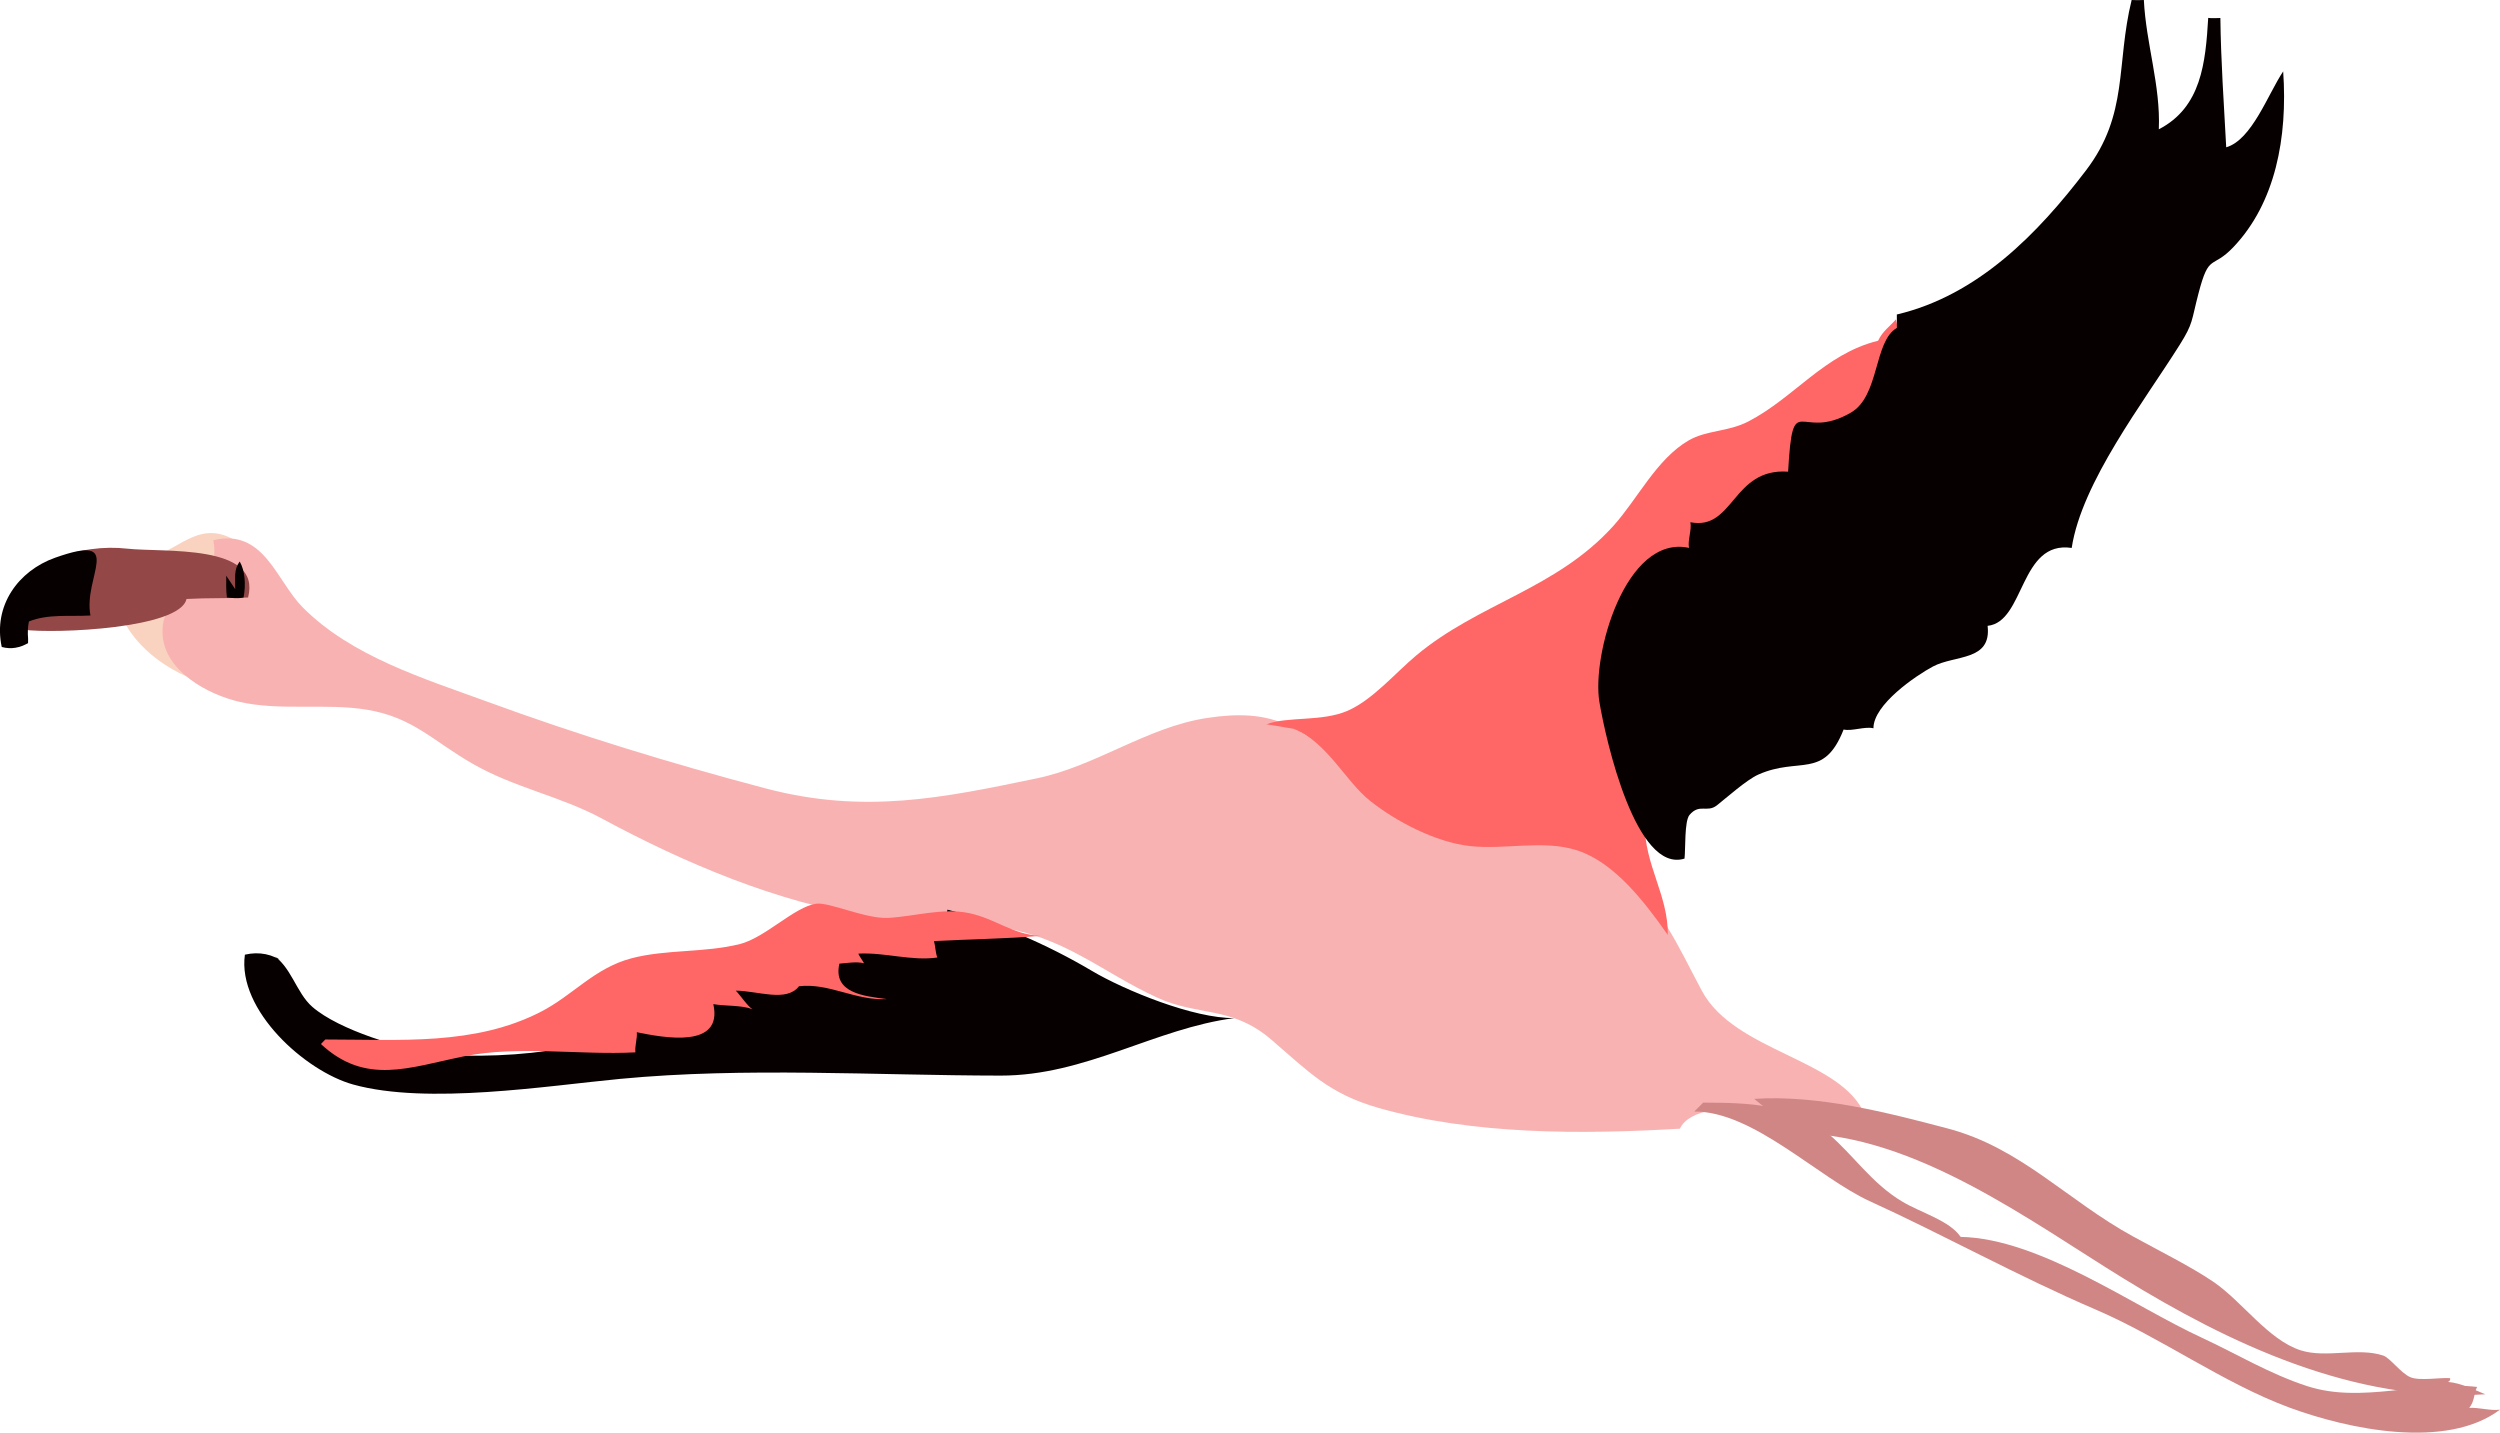<!-- Generator: Adobe Illustrator 23.0.4, SVG Export Plug-In  -->
<svg version="1.1" xmlns="http://www.w3.org/2000/svg" xmlns:xlink="http://www.w3.org/1999/xlink" x="0px" y="0px"
	 width="561.29px" height="321.65px" viewBox="0 0 561.29 321.65" style="enable-background:new 0 0 561.29 321.65;"
	 xml:space="preserve">
<style type="text/css">
	.st0{fill:#F9D3C0;}
	.st1{fill:#F9B2B2;}
	.st2{fill:#934747;}
	.st3{fill:#070000;}
	.st4{fill:#FF6666;}
	.st5{fill:#D18686;}
</style>
<defs>
</defs>
<path class="st0" d="M29.56,126.22c9.32-0.51,14.01-10.2,23.03-5.02c7.18,4.13,11.74,19.77,8.31,27.28
	c-6.92,15.19-41.42-3.83-33.36-20.24"/>
<path class="st1" d="M53.79,157.58c9.13,2.09,19.44,0.24,28.62,1.77c10.38,1.74,14.71,6.97,23.71,12.13
	c9.44,5.42,19.67,7.24,29.14,12.36c18.32,9.89,39.38,18.85,60.15,22.01c9.35,1.42,18.81,1.05,28.23,2.25
	c15.1,1.93,23.67,10.16,36.25,15.92c9.11,4.17,16.64,1.76,25.54,9.4c8.41,7.22,12.94,12.16,24.12,15.34
	c21.25,6.04,45.41,5.95,67.61,4.65c4.26-8.85,32.8-2.48,41.55-3.01c-5.03-12.65-29.23-14.13-36.62-27.96
	c-5.54-10.37-8.97-18.82-18.35-26.71c-14.1-11.86-18.02-10.91-32.71-10.87c-6.59,0.02-11.76-2.22-17.41-5.81
	c-3.53-2.24-8.96-4.95-12.08-7.56c-10.02-8.41-15.83-12.55-30.56-10.29c-13.48,2.06-24.88,10.78-38.19,13.55
	c-21.2,4.41-38.81,8.1-60.94,2.25c-21.52-5.69-41.93-11.95-62.51-19.48c-14.1-5.16-30.43-10.12-41.4-21.18
	c-5.92-5.98-8.67-17.78-20.04-15.06c2.22,12.1-11.84,9.68-11.41,20.99C36.83,150.73,46.81,155.98,53.79,157.58z"/>
<path class="st2" d="M5.3,141.38c7.24,0.95,35.19-0.29,36.57-6.9c4.53-0.26,9.28-0.1,13.83-0.33c3.14-12.18-19.07-10.06-27.14-10.97
	c-10.28-1.16-24.3,2.7-26.29,15.17"/>
<path class="st3" d="M6.31,143.4c-0.12-1.3-0.07-2.62,0.18-3.87c4.31-1.74,9.09-1.07,13.82-1.34c-1.7-8.75,8.01-18.63-7.94-12.97
	c-8.26,2.93-13.97,10.76-11.98,20.04c2.22,0.59,4.06,0.15,5.91-0.86"/>
<path class="st3" d="M50.79,129.25c-0.01,1.66-0.05,3.29,0.15,4.9c1.31,0.11,2.41,0.28,3.74,0c0.57-2.86,0.31-6.09-0.86-8.08
	c-1.33,1.72-1.01,3.65-1.01,6.21"/>
<path class="st3" d="M60.9,214.17c4.53,2.67,5.52,8.68,9.25,11.91c6.03,5.22,20.07,9.4,27.47,10.41c7.73,1.05,20.6,0.47,28.03-1.08
	c6.82-1.43,10.27-5.4,16.3-8.08c2.2-0.98,6.5-1.51,8.62-2.3c2.97-1.11,5.74-3.32,8.67-4.58c2.41-1.03,5.33-0.17,7.81-1.19
	c2.77-1.13,3.37-4.15,6.05-5.1c8.63-3.05,37.47,3.94,39.62-9.93c10.79,2.82,22.2,7.68,32.43,13.75
	c7.35,4.36,22.97,10.74,32.02,10.59c-17.87,2.32-33.39,12.94-52.49,12.92c-28.24-0.03-57.3-1.93-85.38,0.73
	c-16.48,1.56-43.33,5.89-59.98,1.28c-10.81-2.99-26.07-16.72-24.34-29.16c3.21-0.75,6.31-0.14,8.95,1.87"/>
<path class="st4" d="M73.04,233.38c16.63,0,33.52,1.44,48.39-6.22c7.27-3.74,12-9.81,20.36-12.01c7.82-2.05,16.38-1.2,24.34-3.2
	c5.71-1.44,12.27-8.38,17.11-9.05c2.94-0.41,11.09,3.44,16.18,3.18c5.8-0.29,12.21-2.33,18.2-1.06c5.83,1.23,9.54,4.7,15.87,5.11
	c-7.9,0.65-15.86,0.74-23.8,1.16c0.34,1.14,0.3,2.47,0.75,3.69c-5.83,0.83-11.74-1.19-17.71-0.88c-0.07,0.18,1.15,1.89,1.26,2.17
	c-1.72-0.44-3.83-0.03-5.53,0.08c-1.52,6.58,5.44,7.3,10.66,7.96c-7.01,0.42-12.94-3.67-19.74-2.88c-2.8,3.66-9.24,1.02-14.19,0.99
	c0.87,0.82,2.83,3.74,3.78,4.17c-2.58-0.97-6.2-0.67-8.82-1.15c2.25,10.07-11.04,7.56-17.18,6.31c0.16,1.29-0.5,3.21-0.31,4.52
	c-12.56,0.66-26.22-1.59-38.49,0.89c-12.24,2.47-22.07,6.6-32.12-2.76"/>
<path class="st4" d="M284.33,162.61c4.86-1.82,12.48-0.52,18.25-3.04c5.62-2.46,10.65-8.44,15.35-12.38
	c14.03-11.76,31.48-14.91,44.27-29.09c5.47-6.06,9.73-15.05,16.92-19.21c4.08-2.36,8.86-1.9,13.42-4.27
	c10.38-5.39,17.08-15.14,29.12-18.12c1.06-2.21,2.53-3.09,4.01-4.8c2.96,14.04,4.6,16.43-5.89,27.67
	c-6.95,7.44-11.74,14.26-20.01,20.58c-8.54,6.52-12.88,12.42-17.71,22.61c-5.92,12.49-12.63,28.72-12.79,42.3
	c-0.11,9.27,5.32,16.18,5.17,25.04c-5.29-7.55-12.05-16.29-20.34-18.98c-7.53-2.44-16.13-0.1-24.01-0.96
	c-7.74-0.84-16.7-5.55-22.49-10.16c-5.63-4.49-9.52-13.1-17.19-16.18"/>
<path class="st3" d="M425.87,70.61c18.25-4.32,31.68-18.18,42.49-32.38c9.61-12.63,6.67-23.74,10.23-38.23
	c0.65,0.04,2.1,0.06,2.74,0c0.48,9.79,3.78,19.2,3.36,29.03c9.57-4.94,10.49-14.99,11.09-25.01c0.5,0.09,2.2,0.06,2.73,0.02
	c0.11,9.43,0.79,19.47,1.31,29.03c5.78-1.66,9.41-12.02,12.79-17.04c1.03,14.86-1.75,29.51-11.14,39.41
	c-4.91,5.18-5.47,1.23-7.86,10.38c-1.66,6.34-1.15,6.69-4.24,11.61c-8.08,12.87-22,30.84-24.24,45.59
	c-11.75-1.73-10.48,16.63-18.88,17.49c0.92,7.99-7.31,6.47-12.31,9.15c-3.73,2-13.35,8.5-13.32,13.85c-1.93-0.47-4.8,0.71-6.7,0.28
	c-4.45,11.33-9.93,6-19.18,10.13c-2.62,1.17-7.21,5.28-9.28,6.9c-2.21,1.73-3.89-0.5-6.14,2.15c-1.17,1.38-0.87,7.74-1.12,9.8
	c-10.85,3.38-17.63-26.33-19.11-35.18c-1.76-10.51,5.87-37.67,20.12-34.58c-0.34-1.65,0.65-4.11,0.31-5.76
	c9.79,1.93,9.39-12.24,21.94-11.35c1.1-19.06,2.4-6.49,14.11-13.27c6.45-3.74,5.09-16.01,10.31-19.01"/>
<path class="st5" d="M380.38,249.56c13.27-0.09,27.81,14.85,39.48,20.16c16.31,7.43,33.51,16.95,50.52,24.24
	c14.69,6.29,28.86,16.62,43.67,22.08c13.15,4.84,35.17,9.53,47.24,0.45c-2.08,0.31-4.8-0.54-6.91-0.4c1.28-1.54,1.02-3.33,1.78-4.7
	c-12.83-1.5-25.74,3.79-38.06-0.15c-8.41-2.69-16.39-7.51-23.73-10.89c-15.43-7.1-36.41-22.29-54.17-22.65
	c-2.55-3.7-8.81-5.36-13.09-7.91c-6.87-4.08-10.98-10.46-16.63-15.27c-7.82-6.67-17.91-6.94-28.08-6.97"/>
<path class="st5" d="M403.63,251.58c0.23,0.95-0.1,1.9,0.15,2.88c26.1,0.26,52.16,19.76,72.86,32.5
	c23.86,14.69,51.92,28.02,81.36,26.08c-2.92-1.14-5.17-2.45-8.39-2.78c0.38-0.14,0.55-0.42,0.49-0.84
	c-2.31-0.18-6.88,0.68-8.97-0.23c-2.1-0.91-4.53-4.34-6.07-4.85c-5.69-1.89-12.81,0.66-18.52-1.17
	c-7.33-2.35-13.14-11.02-19.67-15.43c-5.02-3.39-11.95-6.84-17.92-10.11c-14.91-8.16-25.18-19.93-41.73-24.29
	c-13.75-3.62-28.96-7.54-43.37-6.63c2.86,2.46,6.23,4.68,8.77,6.88"/>
</svg>
